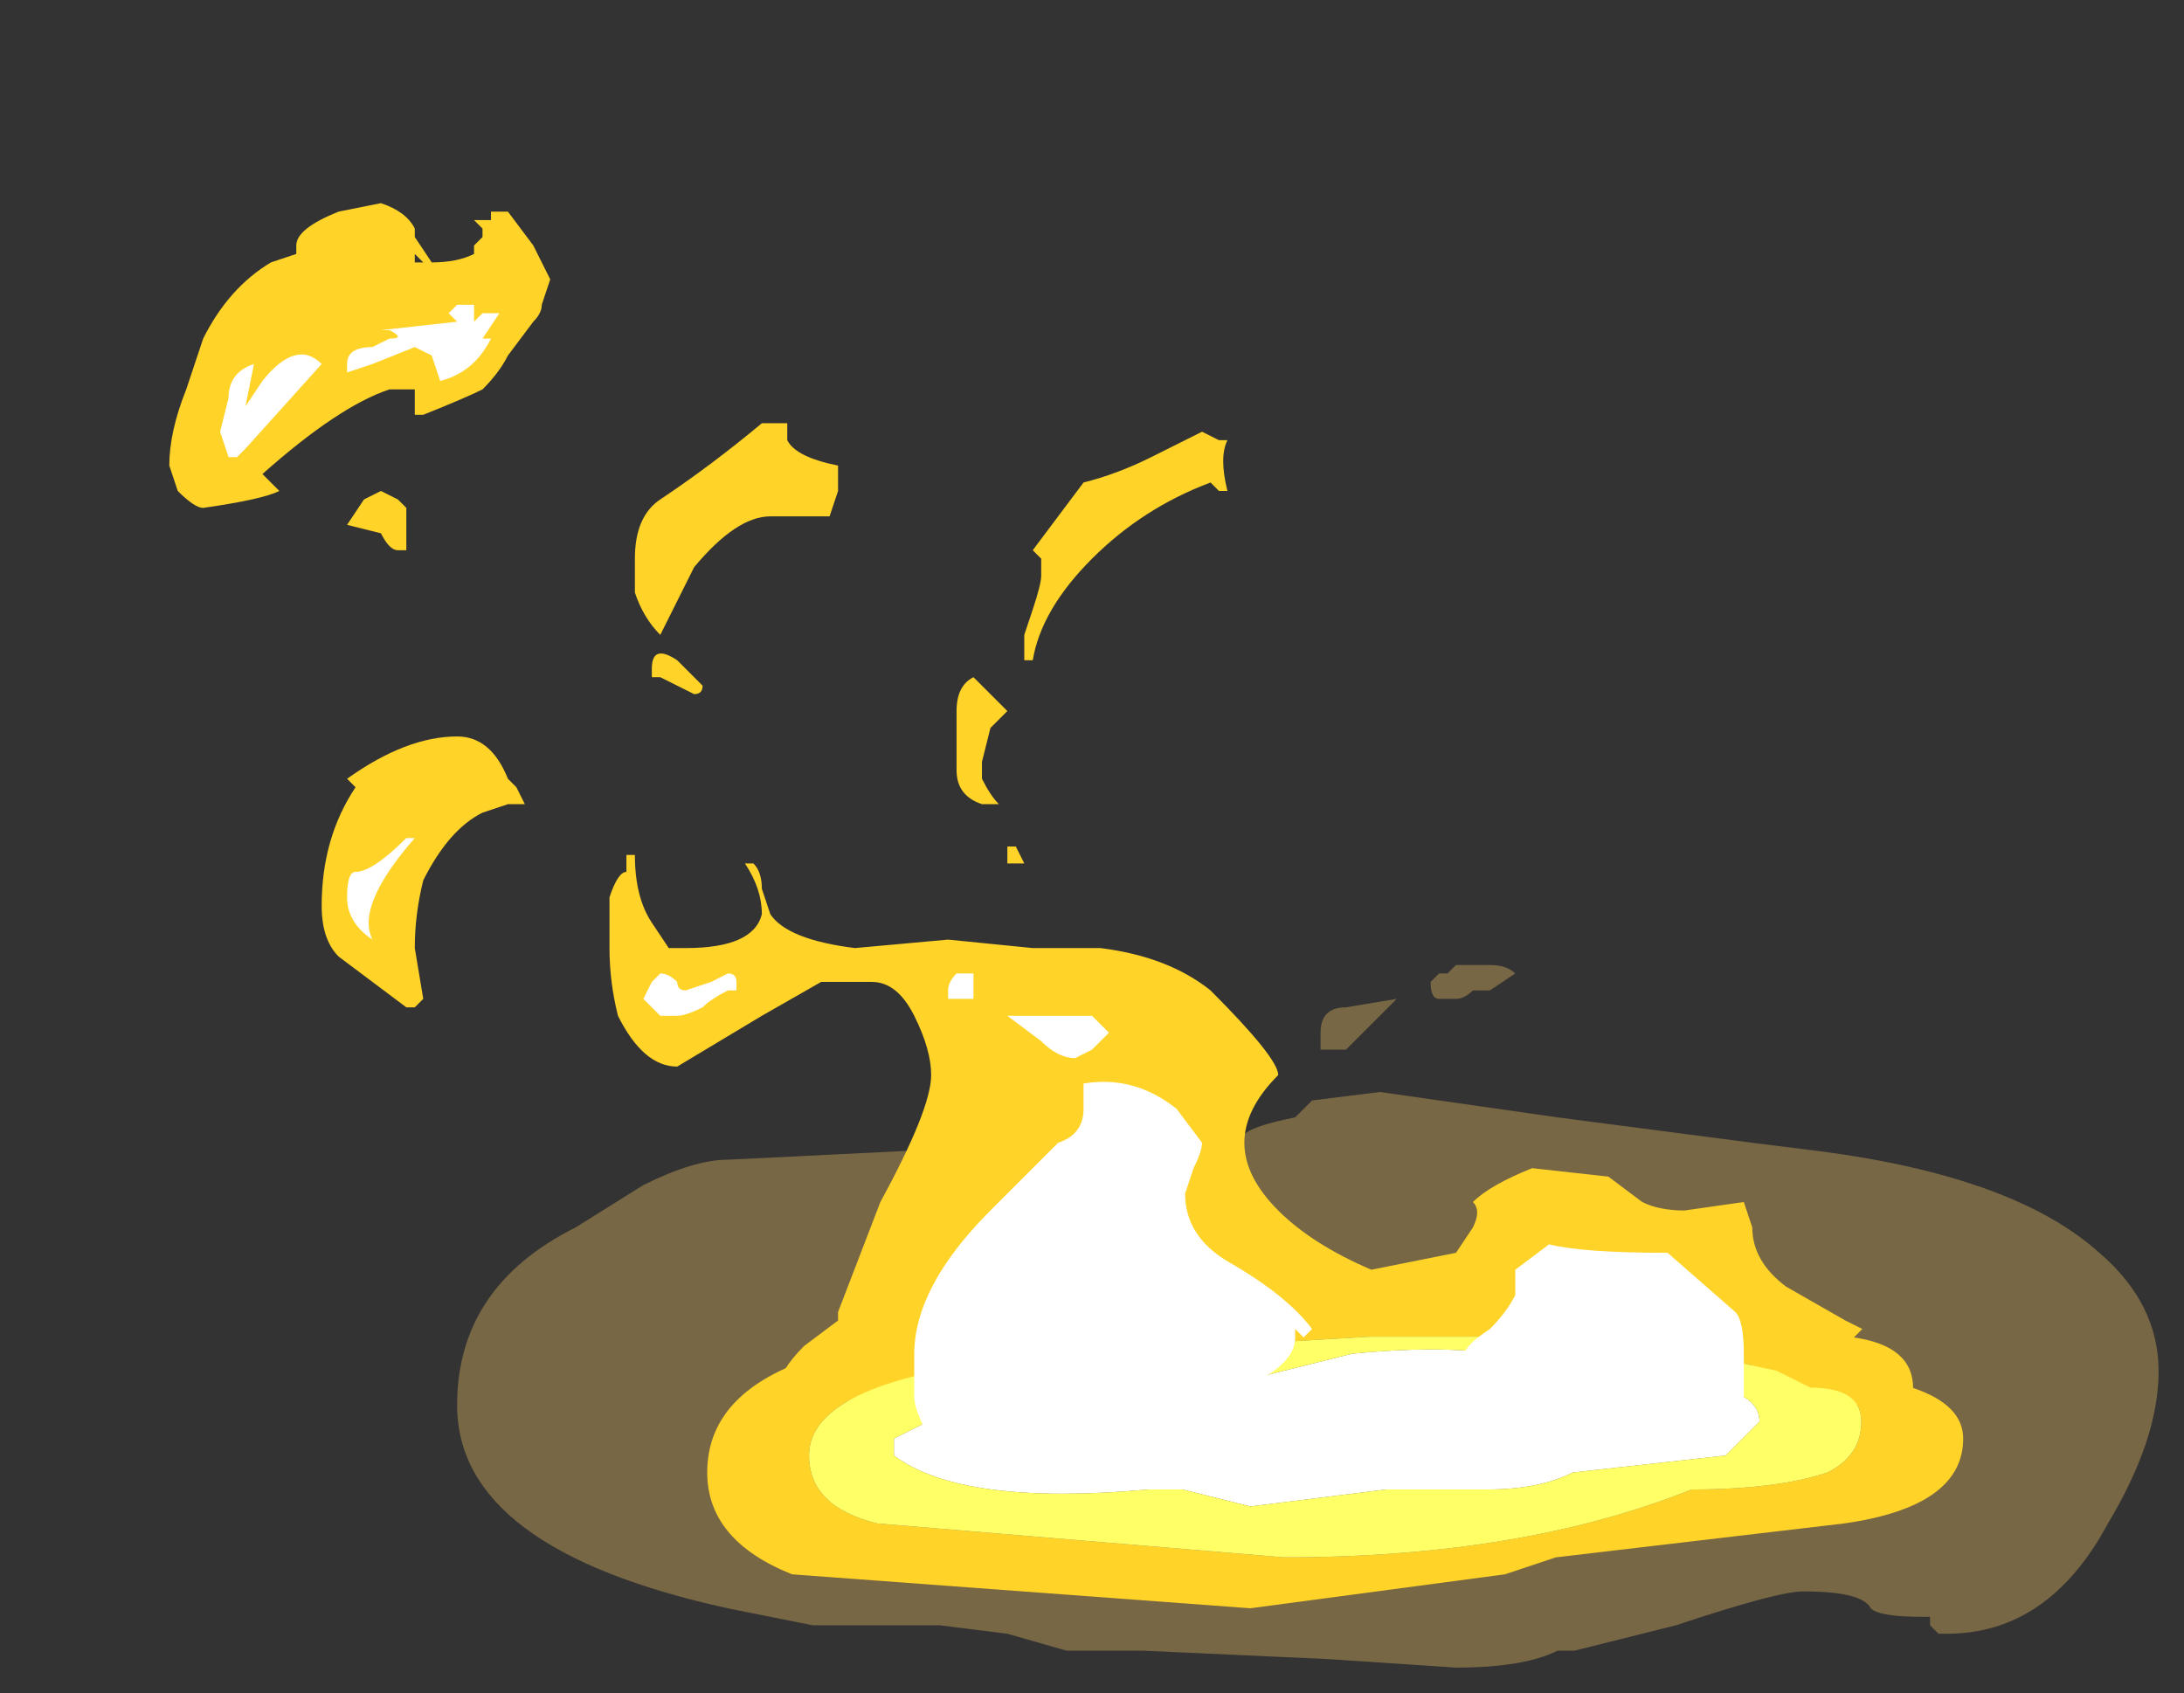 <?xml version="1.0" encoding="UTF-8" standalone="no"?>
<svg xmlns:ffdec="https://www.free-decompiler.com/flash" xmlns:xlink="http://www.w3.org/1999/xlink" ffdec:objectType="frame" height="70.0px" width="90.3px" xmlns="http://www.w3.org/2000/svg">
  <rect width="100%" height="100%" fill="#333333" stroke="none"/>
  <g transform="matrix(1.0, 0.0, 0.0, 1.0, 52.5, 54.6)">
    <use ffdec:characterId="4739" height="4.15" transform="matrix(7.0, 0.0, 0.0, 7.0, -33.6, -14.7)" width="10.05" xlink:href="#shape0"/>
    <use ffdec:characterId="4766" height="7.15" transform="matrix(7.0, 0.0, 0.0, 7.0, -45.5, -46.2)" width="10.3" xlink:href="#shape1"/>
    <use ffdec:characterId="4714" height="6.3" transform="matrix(-2.005, 0.0, 0.0, 2.005, 28.67, -0.734)" width="25.9" xlink:href="#sprite0"/>
    <use ffdec:characterId="4767" height="6.8" transform="matrix(7.0, 0.0, 0.0, 7.0, -43.4, -42.0)" width="9.0" xlink:href="#shape3"/>
  </g>
  <defs>
    <g id="shape0" transform="matrix(1.0, 0.0, 0.0, 1.0, 4.8, 2.1)">
      <path d="M1.05 -2.05 L1.1 -2.1 1.3 -2.1 Q1.4 -2.1 1.45 -2.05 L1.3 -1.95 1.2 -1.95 Q1.15 -1.9 1.1 -1.9 L1.0 -1.9 Q0.95 -1.9 0.95 -2.0 L1.0 -2.05 1.05 -2.05 M0.75 -1.9 L0.45 -1.6 0.3 -1.6 0.3 -1.7 Q0.3 -1.85 0.45 -1.85 L0.75 -1.9 M0.65 -1.35 L1.7 -1.2 2.85 -1.05 3.25 -1.0 Q4.4 -0.85 4.9 -0.4 5.25 -0.1 5.25 0.3 5.25 0.7 4.95 1.2 4.6 1.85 4.0 1.85 L3.95 1.85 3.9 1.8 3.9 1.75 3.85 1.75 Q3.6 1.75 3.55 1.7 3.5 1.6 3.15 1.6 3.0 1.6 2.4 1.8 L1.8 1.95 1.7 1.95 Q1.5 2.05 1.1 2.05 L0.35 2.0 -0.75 1.95 -1.2 1.95 -1.55 1.85 -1.95 1.8 -2.7 1.8 -3.2 1.7 Q-4.8 1.35 -4.8 0.5 -4.8 -0.2 -4.1 -0.55 L-3.7 -0.8 Q-3.4 -0.95 -3.2 -0.95 L-0.15 -1.1 Q-0.1 -1.15 0.15 -1.2 L0.25 -1.3 0.65 -1.35" fill="#ffcc66" fill-opacity="0.337" fill-rule="evenodd" stroke="none"/>
    </g>
    <g id="shape1" transform="matrix(1.0, 0.0, 0.0, 1.0, 6.5, 6.6)">
      <path d="M1.3 -0.05 L0.2 0.1 -1.4 0.25 -1.55 0.25 -1.75 0.3 -2.25 0.4 -2.4 0.45 -2.6 0.5 -2.65 0.5 -2.7 0.45 -2.75 0.45 -2.8 0.5 Q-2.9 0.5 -2.9 0.4 -2.9 0.3 -2.75 0.15 L-2.55 0.0 -2.55 -0.05 -2.3 -0.7 Q-2.0 -1.25 -2.0 -1.45 -2.0 -1.6 -2.1 -1.8 -2.2 -2.0 -2.35 -2.0 L-2.65 -2.0 -3.0 -1.8 -3.5 -1.5 Q-3.7 -1.5 -3.85 -1.8 -3.9 -2.0 -3.9 -2.2 L-3.9 -2.5 Q-3.85 -2.65 -3.8 -2.65 L-3.8 -2.75 -3.75 -2.75 Q-3.75 -2.5 -3.65 -2.35 L-3.55 -2.2 -3.45 -2.2 Q-3.05 -2.2 -3.0 -2.4 -3.0 -2.55 -3.1 -2.7 L-3.05 -2.7 Q-3.0 -2.65 -3.0 -2.55 L-2.95 -2.4 Q-2.85 -2.25 -2.45 -2.2 L-1.9 -2.25 -1.4 -2.2 -1.0 -2.2 Q-0.6 -2.15 -0.35 -1.95 0.05 -1.55 0.05 -1.45 -0.15 -1.25 -0.15 -1.05 -0.15 -0.85 0.05 -0.65 0.25 -0.45 0.6 -0.3 L1.1 -0.4 1.2 -0.55 Q1.25 -0.65 1.2 -0.7 1.3 -0.8 1.55 -0.9 L2.0 -0.85 2.2 -0.7 Q2.3 -0.65 2.45 -0.65 L2.8 -0.7 2.85 -0.55 Q2.85 -0.35 3.05 -0.2 L3.4 0.0 3.5 0.05 3.45 0.1 Q3.8 0.15 3.8 0.4 3.8 0.55 3.7 0.55 L3.25 0.45 2.9 0.3 Q2.75 0.2 2.65 0.15 2.4 0.05 1.4 0.05 L1.3 -0.05 M-5.9 -6.25 L-5.75 -6.3 -5.75 -6.35 Q-5.75 -6.45 -5.5 -6.55 L-5.25 -6.6 Q-5.1 -6.55 -5.05 -6.45 L-5.05 -6.4 -4.95 -6.25 Q-4.8 -6.25 -4.7 -6.3 L-4.7 -6.35 -4.65 -6.4 -4.65 -6.45 -4.7 -6.5 -4.6 -6.5 -4.6 -6.55 -4.5 -6.55 -4.35 -6.35 -4.25 -6.15 -4.3 -6.0 Q-4.3 -5.95 -4.35 -5.9 L-4.5 -5.7 Q-4.55 -5.6 -4.65 -5.5 -4.75 -5.45 -5.0 -5.35 L-5.05 -5.35 -5.05 -5.5 -5.2 -5.5 Q-5.5 -5.4 -5.95 -5.0 L-5.85 -4.9 Q-5.95 -4.85 -6.3 -4.8 -6.35 -4.8 -6.45 -4.9 L-6.5 -5.05 Q-6.5 -5.25 -6.4 -5.5 L-6.3 -5.8 Q-6.15 -6.1 -5.9 -6.25 M-2.55 -4.9 L-2.6 -4.75 -2.95 -4.75 Q-3.15 -4.75 -3.4 -4.45 L-3.6 -4.05 Q-3.7 -4.15 -3.75 -4.3 L-3.75 -4.5 Q-3.75 -4.75 -3.6 -4.85 -3.3 -5.05 -3.0 -5.3 L-2.85 -5.3 -2.85 -5.2 Q-2.8 -5.1 -2.55 -5.05 L-2.55 -4.9 M-1.45 -4.05 L-1.4 -4.2 Q-1.35 -4.35 -1.35 -4.4 L-1.35 -4.5 -1.4 -4.55 -1.1 -4.95 Q-0.9 -5.0 -0.7 -5.1 L-0.4 -5.25 -0.3 -5.2 -0.25 -5.2 Q-0.3 -5.1 -0.25 -4.9 L-0.3 -4.9 -0.35 -4.95 Q-0.75 -4.8 -1.05 -4.5 -1.35 -4.2 -1.4 -3.9 L-1.45 -3.9 -1.45 -4.05 M-1.55 -3.6 L-1.65 -3.5 -1.7 -3.3 -1.7 -3.2 Q-1.65 -3.1 -1.6 -3.05 L-1.7 -3.05 Q-1.85 -3.1 -1.85 -3.25 L-1.85 -3.6 Q-1.85 -3.75 -1.75 -3.8 L-1.55 -3.6 M-5.0 -6.25 L-5.05 -6.3 -5.05 -6.25 -5.0 -6.25 M-4.5 -6.5 L-4.5 -6.5 M-4.85 -5.5 L-4.85 -5.5 M-5.25 -4.9 L-5.15 -4.85 -5.1 -4.8 -5.1 -4.55 -5.15 -4.55 Q-5.2 -4.55 -5.25 -4.65 L-5.45 -4.7 -5.35 -4.85 -5.25 -4.9 M-3.65 -3.85 Q-3.65 -4.0 -3.5 -3.9 L-3.35 -3.75 Q-3.35 -3.7 -3.4 -3.7 L-3.6 -3.8 -3.65 -3.8 -3.65 -3.85 M-4.5 -3.2 L-4.45 -3.15 -4.4 -3.05 -4.5 -3.05 -4.65 -3.0 Q-4.85 -2.9 -5.0 -2.6 -5.05 -2.4 -5.05 -2.2 L-5.0 -1.9 -5.05 -1.85 -5.1 -1.85 -5.5 -2.15 Q-5.6 -2.25 -5.6 -2.45 -5.6 -2.85 -5.4 -3.15 L-5.45 -3.2 Q-5.1 -3.45 -4.8 -3.45 -4.6 -3.45 -4.5 -3.2 M-1.55 -2.8 L-1.5 -2.8 -1.45 -2.7 -1.55 -2.7 -1.55 -2.8" fill="#ffd327" fill-rule="evenodd" stroke="none"/>
    </g>
    <g id="sprite0" transform="matrix(1.0, 0.0, 0.0, 1.0, 12.95, 6.3)">
      <use ffdec:characterId="4713" height="0.9" transform="matrix(7.0, 0.0, 0.0, 7.0, -12.95, -6.3)" width="3.7" xlink:href="#shape2"/>
    </g>
    <g id="shape2" transform="matrix(1.0, 0.0, 0.0, 1.0, 1.85, 0.9)">
      <path d="M0.25 -0.3 L-0.15 -0.35 -0.45 -0.35 Q-0.6 -0.35 -0.7 -0.4 L-1.15 -0.45 -1.25 -0.55 Q-1.25 -0.7 -0.75 -0.65 -0.55 -0.8 -0.05 -0.75 L0.55 -0.6 0.9 -0.7 Q1.05 -0.7 1.1 -0.6 1.2 -0.55 1.3 -0.5 L1.3 -0.45 Q1.1 -0.3 0.55 -0.35 L0.45 -0.35 0.25 -0.3" fill="#ffffff" fill-rule="evenodd" stroke="none"/>
      <path d="M0.15 -0.15 L1.35 -0.25 Q1.55 -0.3 1.55 -0.45 1.55 -0.7 0.75 -0.75 L-0.1 -0.8 -1.0 -0.8 Q-1.05 -0.75 -1.3 -0.7 L-1.4 -0.65 Q-1.55 -0.65 -1.55 -0.55 -1.55 -0.45 -1.45 -0.4 -1.3 -0.35 -1.05 -0.35 -0.55 -0.15 0.15 -0.15 M1.85 -0.4 Q1.85 -0.2 1.6 -0.1 L0.25 0.0 -0.5 -0.1 -0.65 -0.15 -1.5 -0.25 Q-1.85 -0.3 -1.85 -0.5 -1.85 -0.6 -1.7 -0.65 -1.7 -0.7 -1.55 -0.75 L-1.35 -0.75 -1.0 -0.85 -0.8 -0.85 -0.6 -0.9 Q0.95 -0.9 1.5 -0.75 1.85 -0.65 1.85 -0.4" fill="#ffd327" fill-rule="evenodd" stroke="none"/>
      <path d="M0.15 -0.15 Q-0.55 -0.15 -1.05 -0.35 -1.3 -0.35 -1.45 -0.4 -1.55 -0.45 -1.55 -0.55 -1.55 -0.65 -1.4 -0.65 L-1.3 -0.7 Q-1.05 -0.75 -1.0 -0.8 L-0.1 -0.8 0.75 -0.75 Q1.55 -0.7 1.55 -0.45 1.55 -0.3 1.35 -0.25 L0.15 -0.15 M0.25 -0.3 L0.45 -0.35 0.55 -0.35 Q1.1 -0.3 1.3 -0.45 L1.3 -0.5 Q1.2 -0.55 1.1 -0.6 1.05 -0.7 0.9 -0.7 L0.55 -0.6 -0.05 -0.75 Q-0.55 -0.8 -0.75 -0.65 -1.25 -0.7 -1.25 -0.55 L-1.15 -0.45 -0.7 -0.4 Q-0.6 -0.35 -0.45 -0.35 L-0.15 -0.35 0.25 -0.3" fill="#ffff66" fill-rule="evenodd" stroke="none"/>
    </g>
    <g id="shape3" transform="matrix(1.0, 0.0, 0.0, 1.0, 6.2, 6.0)">
      <path d="M2.75 -0.05 Q2.8 0.0 2.8 0.2 L2.8 0.5 Q2.6 0.45 2.45 0.55 2.2 0.65 1.95 0.65 1.45 0.65 1.25 0.45 1.15 0.35 1.15 0.2 1.15 0.15 1.3 0.05 1.4 -0.05 1.45 -0.15 L1.45 -0.3 1.65 -0.45 Q1.85 -0.4 2.35 -0.4 L2.75 -0.05 M0.15 0.1 Q0.15 0.3 -0.3 0.45 -0.75 0.65 -1.2 0.65 L-1.7 0.6 -1.95 0.8 Q-2.1 0.55 -2.1 0.45 L-2.1 0.2 Q-2.1 -0.2 -1.65 -0.65 L-1.25 -1.05 Q-1.1 -1.1 -1.1 -1.25 L-1.1 -1.4 Q-0.8 -1.45 -0.55 -1.25 L-0.4 -1.05 Q-0.4 -1.0 -0.45 -0.9 L-0.5 -0.75 Q-0.5 -0.5 -0.25 -0.35 0.1 -0.15 0.25 0.05 L0.2 0.1 0.15 0.05 0.15 0.1 M-6.05 -5.4 L-5.95 -5.55 Q-5.75 -5.8 -5.6 -5.65 L-6.05 -5.15 -6.1 -5.1 -6.15 -5.1 -6.2 -5.25 -6.15 -5.45 Q-6.15 -5.6 -6.0 -5.65 L-6.05 -5.4 M-5.3 -5.75 L-5.2 -5.8 Q-5.1 -5.8 -5.2 -5.85 L-5.25 -5.85 -4.8 -5.9 -4.85 -5.95 -4.8 -6.0 -4.7 -6.0 -4.7 -5.9 -4.65 -5.95 -4.55 -5.95 -4.65 -5.8 -4.6 -5.8 Q-4.7 -5.6 -4.9 -5.55 L-4.95 -5.7 -5.05 -5.75 -5.3 -5.65 -5.45 -5.6 -5.45 -5.65 Q-5.45 -5.75 -5.3 -5.75 M-3.7 -1.9 L-3.65 -2.0 -3.6 -2.05 Q-3.55 -2.05 -3.5 -2.0 -3.5 -1.95 -3.45 -1.95 L-3.3 -2.0 -3.2 -2.05 Q-3.15 -2.05 -3.15 -2.0 L-3.15 -1.95 -3.2 -1.95 Q-3.3 -1.9 -3.35 -1.85 -3.45 -1.8 -3.5 -1.8 -3.6 -1.8 -3.55 -1.8 L-3.6 -1.8 -3.7 -1.9 M-5.1 -2.85 L-5.05 -2.85 Q-5.4 -2.45 -5.3 -2.25 -5.45 -2.35 -5.45 -2.5 -5.45 -2.65 -5.4 -2.65 -5.3 -2.65 -5.1 -2.85 M-1.75 -1.95 L-1.75 -1.9 -1.9 -1.9 -1.9 -1.95 Q-1.9 -2.0 -1.85 -2.05 L-1.75 -2.05 -1.75 -1.95 M-1.45 -1.4 L-1.45 -1.4 M-1.05 -1.6 L-1.15 -1.55 Q-1.25 -1.55 -1.35 -1.65 L-1.55 -1.8 -1.05 -1.8 -0.95 -1.7 -1.05 -1.6" fill="#ffffff" fill-rule="evenodd" stroke="none"/>
    </g>
  </defs>
</svg>
